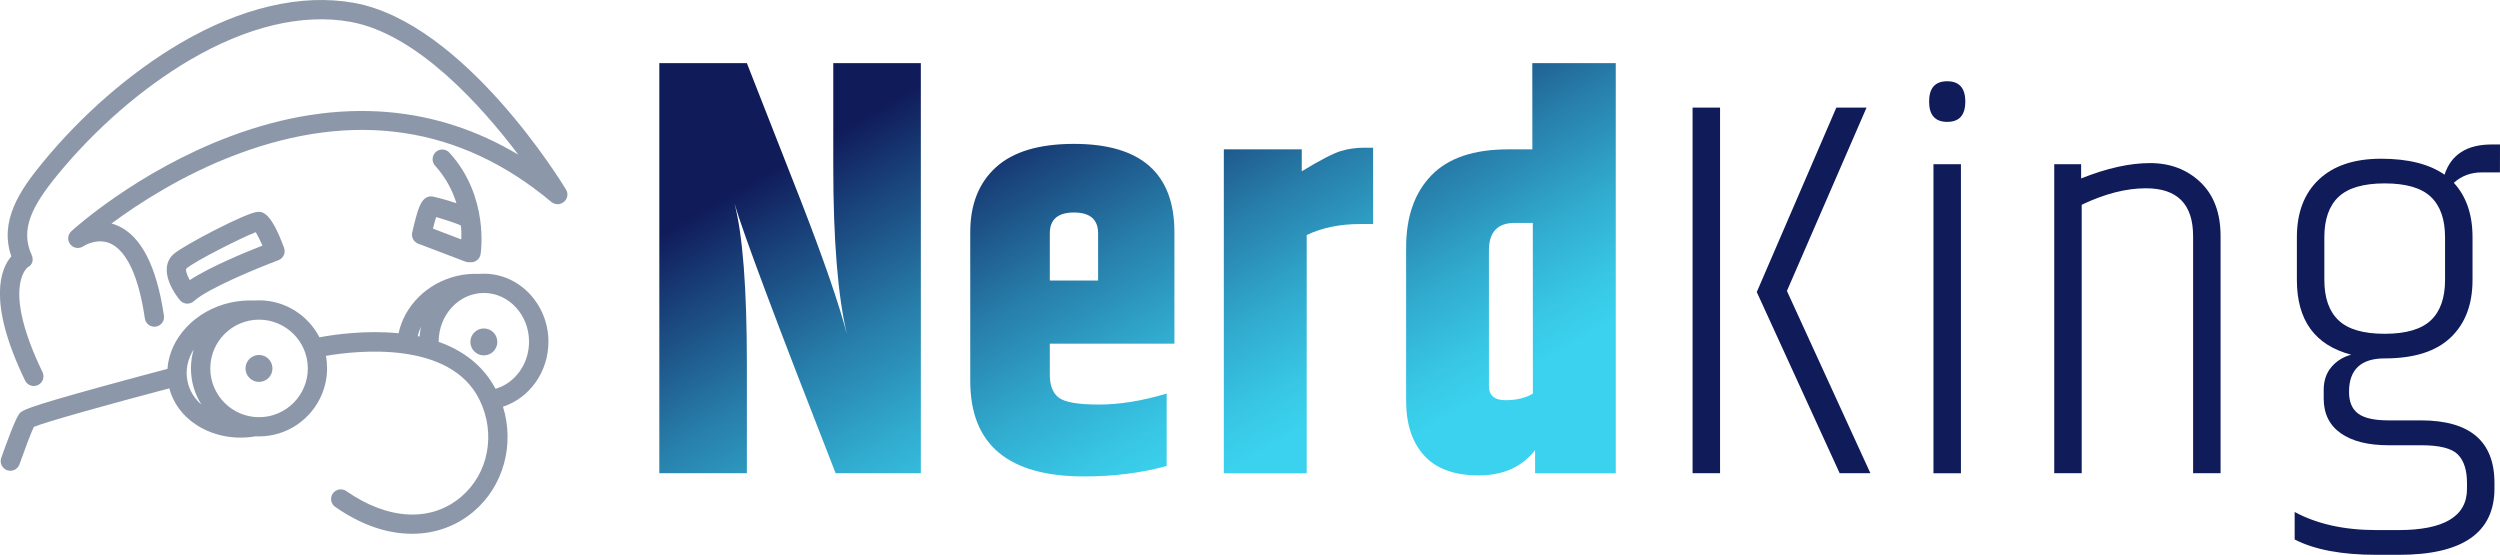 <?xml version="1.0" encoding="utf-8"?>
<!-- Generator: Adobe Illustrator 24.1.1, SVG Export Plug-In . SVG Version: 6.00 Build 0)  -->
<svg version="1.1" id="Capa_1" xmlns="http://www.w3.org/2000/svg" xmlns:xlink="http://www.w3.org/1999/xlink" x="0px" y="0px"
	 viewBox="0 0 384 85.24" style="enable-background:new 0 0 384 85.24;" xml:space="preserve">
<style type="text/css">
	.st0{fill:url(#SVGID_1_);}
	.st1{fill:url(#SVGID_2_);}
	.st2{fill:url(#SVGID_3_);}
	.st3{fill:url(#SVGID_4_);}
	.st4{fill:#101B5A;}
	.st5{fill:#8C98A9;}
</style>
<linearGradient id="SVGID_1_" gradientUnits="userSpaceOnUse" x1="104.892" y1="233.87" x2="187.948" y2="90.013" gradientTransform="matrix(1 0 0 -1 0 246.551)">
	<stop  offset="0.111" style="stop-color:#101B5A"/>
	<stop  offset="0.17" style="stop-color:#183E77"/>
	<stop  offset="0.284" style="stop-color:#277DA9"/>
	<stop  offset="0.381" style="stop-color:#31ABCF"/>
	<stop  offset="0.455" style="stop-color:#38C7E5"/>
	<stop  offset="0.497" style="stop-color:#3AD2EE"/>
</linearGradient>
<path class="st0" d="M127.99,9.7h13.45v62.98h-13.09c-8.97-22.9-14.15-36.71-15.54-41.44c1.27,4.79,1.91,13.03,1.91,24.72v16.72
	h-13.45V9.7h13.45l8.27,21.08c3.51,9.03,5.88,15.88,7.09,20.54c-1.39-5.88-2.09-14.48-2.09-25.81L127.99,9.7L127.99,9.7z"/>
<linearGradient id="SVGID_2_" gradientUnits="userSpaceOnUse" x1="139.231" y1="243.481" x2="220.248" y2="103.156" gradientTransform="matrix(1 0 0 -1 0 246.551)">
	<stop  offset="0.111" style="stop-color:#101B5A"/>
	<stop  offset="0.17" style="stop-color:#183E77"/>
	<stop  offset="0.284" style="stop-color:#277DA9"/>
	<stop  offset="0.381" style="stop-color:#31ABCF"/>
	<stop  offset="0.455" style="stop-color:#38C7E5"/>
	<stop  offset="0.497" style="stop-color:#3AD2EE"/>
</linearGradient>
<path class="st1" d="M149.03,58.52V35.67c0-4.27,1.32-7.6,3.96-9.99c2.64-2.39,6.63-3.58,11.97-3.58c10.29,0,15.43,4.53,15.43,13.57
	v17.12h-19.14v4.72c0,1.69,0.46,2.88,1.39,3.58c0.93,0.7,2.98,1.05,6.15,1.05s6.65-0.56,10.41-1.69v11.13
	c-3.94,1.07-8.15,1.6-12.65,1.6C154.87,73.19,149.03,68.3,149.03,58.52z M161.25,43.09h7.42v-7.25c0-2.13-1.24-3.2-3.71-3.2
	c-2.47,0-3.71,1.07-3.71,3.2V43.09z"/>
<linearGradient id="SVGID_3_" gradientUnits="userSpaceOnUse" x1="168.782" y1="251.969" x2="246.521" y2="117.322" gradientTransform="matrix(1 0 0 -1 0 246.551)">
	<stop  offset="0.111" style="stop-color:#101B5A"/>
	<stop  offset="0.17" style="stop-color:#183E77"/>
	<stop  offset="0.284" style="stop-color:#277DA9"/>
	<stop  offset="0.381" style="stop-color:#31ABCF"/>
	<stop  offset="0.455" style="stop-color:#38C7E5"/>
	<stop  offset="0.497" style="stop-color:#3AD2EE"/>
</linearGradient>
<path class="st2" d="M209.48,22.69h1.43v11.72h-1.94c-3.15,0-5.9,0.56-8.26,1.69v36.59h-12.73V22.94h11.97v3.37
	c2.87-1.74,4.88-2.78,6.03-3.12C207.13,22.85,208.29,22.69,209.48,22.69z"/>
<linearGradient id="SVGID_4_" gradientUnits="userSpaceOnUse" x1="202.833" y1="259.535" x2="279.743" y2="126.323" gradientTransform="matrix(1 0 0 -1 0 246.551)">
	<stop  offset="0.111" style="stop-color:#101B5A"/>
	<stop  offset="0.17" style="stop-color:#183E77"/>
	<stop  offset="0.284" style="stop-color:#277DA9"/>
	<stop  offset="0.381" style="stop-color:#31ABCF"/>
	<stop  offset="0.455" style="stop-color:#38C7E5"/>
	<stop  offset="0.497" style="stop-color:#3AD2EE"/>
</linearGradient>
<path class="st3" d="M235.36,9.7h12.82v62.98h-12.39v-3.54c-2.02,2.58-4.9,3.88-8.64,3.88c-3.74,0-6.54-1.01-8.39-3.04
	c-1.85-2.02-2.78-4.83-2.78-8.43V38.03c0-4.72,1.29-8.42,3.88-11.09c2.58-2.67,6.52-4,11.8-4h3.71L235.36,9.7L235.36,9.7z
	 M235.44,34.24h-2.78c-2.64,0-3.96,1.4-3.96,4.22v20.82c0,1.46,0.84,2.19,2.53,2.19c1.69,0,3.09-0.34,4.22-1.01L235.44,34.24
	L235.44,34.24z"/>
<path class="st4" d="M259.98,16.53h4.22v56.15h-4.22V16.53z M282.06,16.53h4.64l-12.23,28.16l12.82,27.99h-4.72l-12.73-27.82
	L282.06,16.53z"/>
<path class="st4" d="M299.09,18.72c-1.85,0-2.78-1.04-2.78-3.12s0.93-3.12,2.78-3.12c1.85,0,2.78,1.04,2.78,3.12
	C301.87,17.69,300.95,18.72,299.09,18.72z M296.98,25.22h4.22v47.47h-4.22V25.22z"/>
<path class="st4" d="M319.66,27.41c3.93-1.57,7.46-2.36,10.58-2.36s5.7,0.99,7.76,2.95c2.05,1.97,3.08,4.72,3.08,8.26v36.42h-4.22
	V36.26c0-4.89-2.42-7.34-7.25-7.34c-3.04,0-6.32,0.84-9.86,2.53v41.23h-4.22V25.22h4.13V27.41z"/>
<path class="st4" d="M383.99,26.48h-2.78c-1.69,0-3.12,0.53-4.3,1.6c1.91,2.08,2.87,4.86,2.87,8.34v6.58c0,3.77-1.12,6.72-3.37,8.85
	c-2.25,2.14-5.62,3.2-10.12,3.2c-3.65,0-5.48,1.72-5.48,5.14c0,1.52,0.46,2.63,1.39,3.33c0.93,0.7,2.49,1.05,4.68,1.05h4.97
	c7.53,0,11.3,3.2,11.3,9.61v0.84c0,6.8-4.89,10.2-14.67,10.2h-3.46c-5.34,0-9.53-0.79-12.56-2.36v-4.22
	c3.43,1.85,7.61,2.78,12.56,2.78h3.37c7.02,0,10.54-2.11,10.54-6.32V74.2c0-1.97-0.46-3.43-1.39-4.38c-0.93-0.95-2.8-1.43-5.61-1.43
	h-5.06c-3.15,0-5.59-0.62-7.34-1.85c-1.74-1.24-2.61-3.01-2.61-5.31v-1.35c0-1.4,0.39-2.57,1.18-3.5c0.79-0.93,1.8-1.56,3.04-1.9
	c-5.56-1.46-8.34-5.28-8.34-11.47v-6.58c0-3.77,1.12-6.72,3.37-8.85s5.44-3.2,9.57-3.2c4.13,0,7.38,0.81,9.74,2.45
	c1.01-3.09,3.43-4.64,7.25-4.64H384L383.99,26.48L383.99,26.48z M375.56,43.01v-6.58c0-2.75-0.73-4.82-2.19-6.2
	c-1.46-1.38-3.82-2.06-7.08-2.06c-3.26,0-5.62,0.69-7.08,2.06c-1.46,1.38-2.19,3.44-2.19,6.2v6.58c0,2.76,0.73,4.82,2.19,6.2
	c1.46,1.38,3.82,2.06,7.08,2.06c3.26,0,5.62-0.69,7.08-2.06C374.83,47.83,375.56,45.76,375.56,43.01z"/>
<g>
	<path class="st5" d="M86.95,29.13c-0.63-1.05-15.7-25.69-32.62-28.7C46.27-1,37.06,1.15,27.67,6.65
		c-7.63,4.48-15.16,11.02-21.21,18.43c-3.31,4.05-6.63,8.8-4.72,14.29c-1.6,1.84-3.78,6.91,2.12,19.09
		c0.25,0.53,0.79,0.83,1.33,0.83c0.22,0,0.44-0.05,0.65-0.15c0.74-0.36,1.04-1.24,0.69-1.98C0.41,44.51,3.95,41.29,4.27,41.05
		c0.72-0.35,0.93-1.17,0.59-1.9C3.04,35.21,5,31.56,8.76,26.95c5.83-7.13,13.07-13.43,20.41-17.74c8.76-5.14,17.28-7.17,24.63-5.86
		c10.24,1.82,20.17,12.93,25.81,20.41c-6.25-3.74-12.93-5.93-19.98-6.54c-7.78-0.67-15.97,0.6-24.36,3.76
		c-14.19,5.35-23.91,14.17-24.32,14.54c-0.57,0.52-0.64,1.39-0.16,2c0.48,0.61,1.35,0.75,1.99,0.32c0.08-0.06,2.09-1.36,4.16-0.44
		c1.77,0.79,4.13,3.43,5.31,11.52c0.12,0.81,0.87,1.37,1.68,1.25c0.81-0.12,1.37-0.87,1.25-1.68c-1.12-7.6-3.5-12.25-7.09-13.82
		c-0.32-0.14-0.64-0.25-0.96-0.34c4.1-3.04,10.93-7.5,19.25-10.62c18.13-6.81,34.38-4.35,48.31,7.31c0.56,0.46,1.37,0.46,1.92-0.01
		C87.19,30.55,87.32,29.75,86.95,29.13z"/>
	<path class="st5" d="M74.32,42.04c-0.26,0-0.52,0.01-0.78,0.03c-1.1-0.05-2.23,0.05-3.34,0.31c-4.66,1.09-8.11,4.68-8.98,8.81
		c-5.11-0.51-9.95,0.21-12.15,0.62c-1.74-3.37-5.25-5.68-9.29-5.68c-0.27,0-0.53,0.01-0.8,0.03c-1.16-0.05-2.35,0.05-3.55,0.31
		c-5.48,1.21-9.38,5.49-9.71,10.19c-1.92,0.51-6.08,1.61-10.24,2.76C3.6,62.7,3.33,63.06,2.93,63.6c-0.62,0.84-1.98,4.59-2.74,6.74
		c-0.27,0.77,0.14,1.62,0.91,1.89c0.16,0.06,0.33,0.08,0.49,0.08c0.61,0,1.18-0.38,1.4-0.99c0.79-2.24,1.79-4.89,2.21-5.75
		c1.89-0.79,11.63-3.5,20.81-5.92c0.69,2.61,2.47,4.77,5.05,6.14c1.78,0.94,3.8,1.43,5.88,1.43c0.76,0,1.54-0.07,2.31-0.2
		c0.17,0.01,0.35,0.01,0.53,0.01c4.37,0,8.12-2.7,9.68-6.51c0.5-1.22,0.78-2.55,0.78-3.94c0-0.66-0.06-1.3-0.18-1.92
		c4.7-0.81,19.12-2.44,23.62,6.8c2.51,5.16,1.36,11.25-2.81,14.82c-4.61,3.95-11.23,3.64-17.68-0.85c-0.34-0.23-0.73-0.31-1.11-0.24
		c-0.37,0.07-0.72,0.28-0.96,0.61c-0.47,0.67-0.3,1.6,0.37,2.06c3.94,2.74,7.91,4.13,11.8,4.13c0.03,0,0.06,0,0.09,0
		c3.54-0.02,6.8-1.22,9.42-3.46c4.57-3.92,6.25-10.25,4.46-16.06c4.04-1.32,6.98-5.3,6.98-9.99C84.23,46.73,79.78,42.04,74.32,42.04
		z M64.16,51.63c0.12-0.5,0.29-1,0.51-1.47c-0.11,0.5-0.18,1.01-0.22,1.53C64.35,51.68,64.25,51.65,64.16,51.63z M67.38,52.49
		c0-4.13,3.11-7.49,6.94-7.49c3.83,0,6.94,3.36,6.94,7.49c0,3.46-2.19,6.38-5.15,7.23c-1.97-3.73-5.17-5.95-8.73-7.21
		C67.38,52.51,67.38,52.5,67.38,52.49z M29.75,53.66c-0.27,0.93-0.42,1.91-0.42,2.93c0,2.04,0.59,3.95,1.61,5.56
		c-1.09-0.95-1.83-2.15-2.12-3.5C28.43,56.92,28.81,55.18,29.75,53.66z M32.3,56.59c0-4.13,3.36-7.49,7.49-7.49s7.49,3.36,7.49,7.49
		s-3.36,7.49-7.49,7.49S32.3,60.71,32.3,56.59z"/>
	<circle class="st5" cx="74.32" cy="52.52" r="2.07"/>
	<ellipse class="st5" cx="39.78" cy="56.59" rx="2.07" ry="2.07"/>
	<path class="st5" d="M28.68,46.64c0.03,0,0.07,0,0.1,0c0.37,0,0.73-0.14,1.01-0.39c2.14-1.97,10.08-5.2,12.97-6.28
		c0.76-0.29,1.15-1.13,0.87-1.9c-2.02-5.53-3.3-5.53-4-5.53c-1.62,0-11.28,5.08-12.89,6.42c-2.16,1.82-0.87,4.98,0.89,7.14
		C27.89,46.41,28.27,46.61,28.68,46.64z M28.65,41.23c1.46-1.22,8.44-4.72,10.63-5.57c0.28,0.45,0.66,1.21,1.03,2.06
		c-2.64,1.04-8.11,3.29-11.17,5.31C28.67,42.17,28.45,41.4,28.65,41.23z"/>
	<path class="st5" d="M63.88,33.42c-0.32,1.14-0.56,2.28-0.57,2.32c-0.15,0.71,0.24,1.43,0.93,1.69l7.23,2.75
		c0.17,0.07,0.35,0.1,0.53,0.1c0.06,0,0.13,0,0.19-0.01c0.06,0.01,0.11,0.01,0.17,0.01c0.72,0,1.35-0.52,1.46-1.25
		c0.06-0.36,1.31-8.89-4.79-15.58c-0.55-0.6-1.49-0.65-2.1-0.1c-0.6,0.55-0.65,1.49-0.1,2.1c1.67,1.83,2.68,3.86,3.28,5.76
		c-1.77-0.6-3.62-1.03-3.65-1.03C64.84,29.96,64.31,31.88,63.88,33.42z M70.85,36.77l-4.35-1.65c0.16-0.66,0.34-1.31,0.5-1.78
		c1.18,0.34,3.04,0.94,3.78,1.29C70.86,35.08,70.89,35.95,70.85,36.77z"/>
</g>
</svg>
